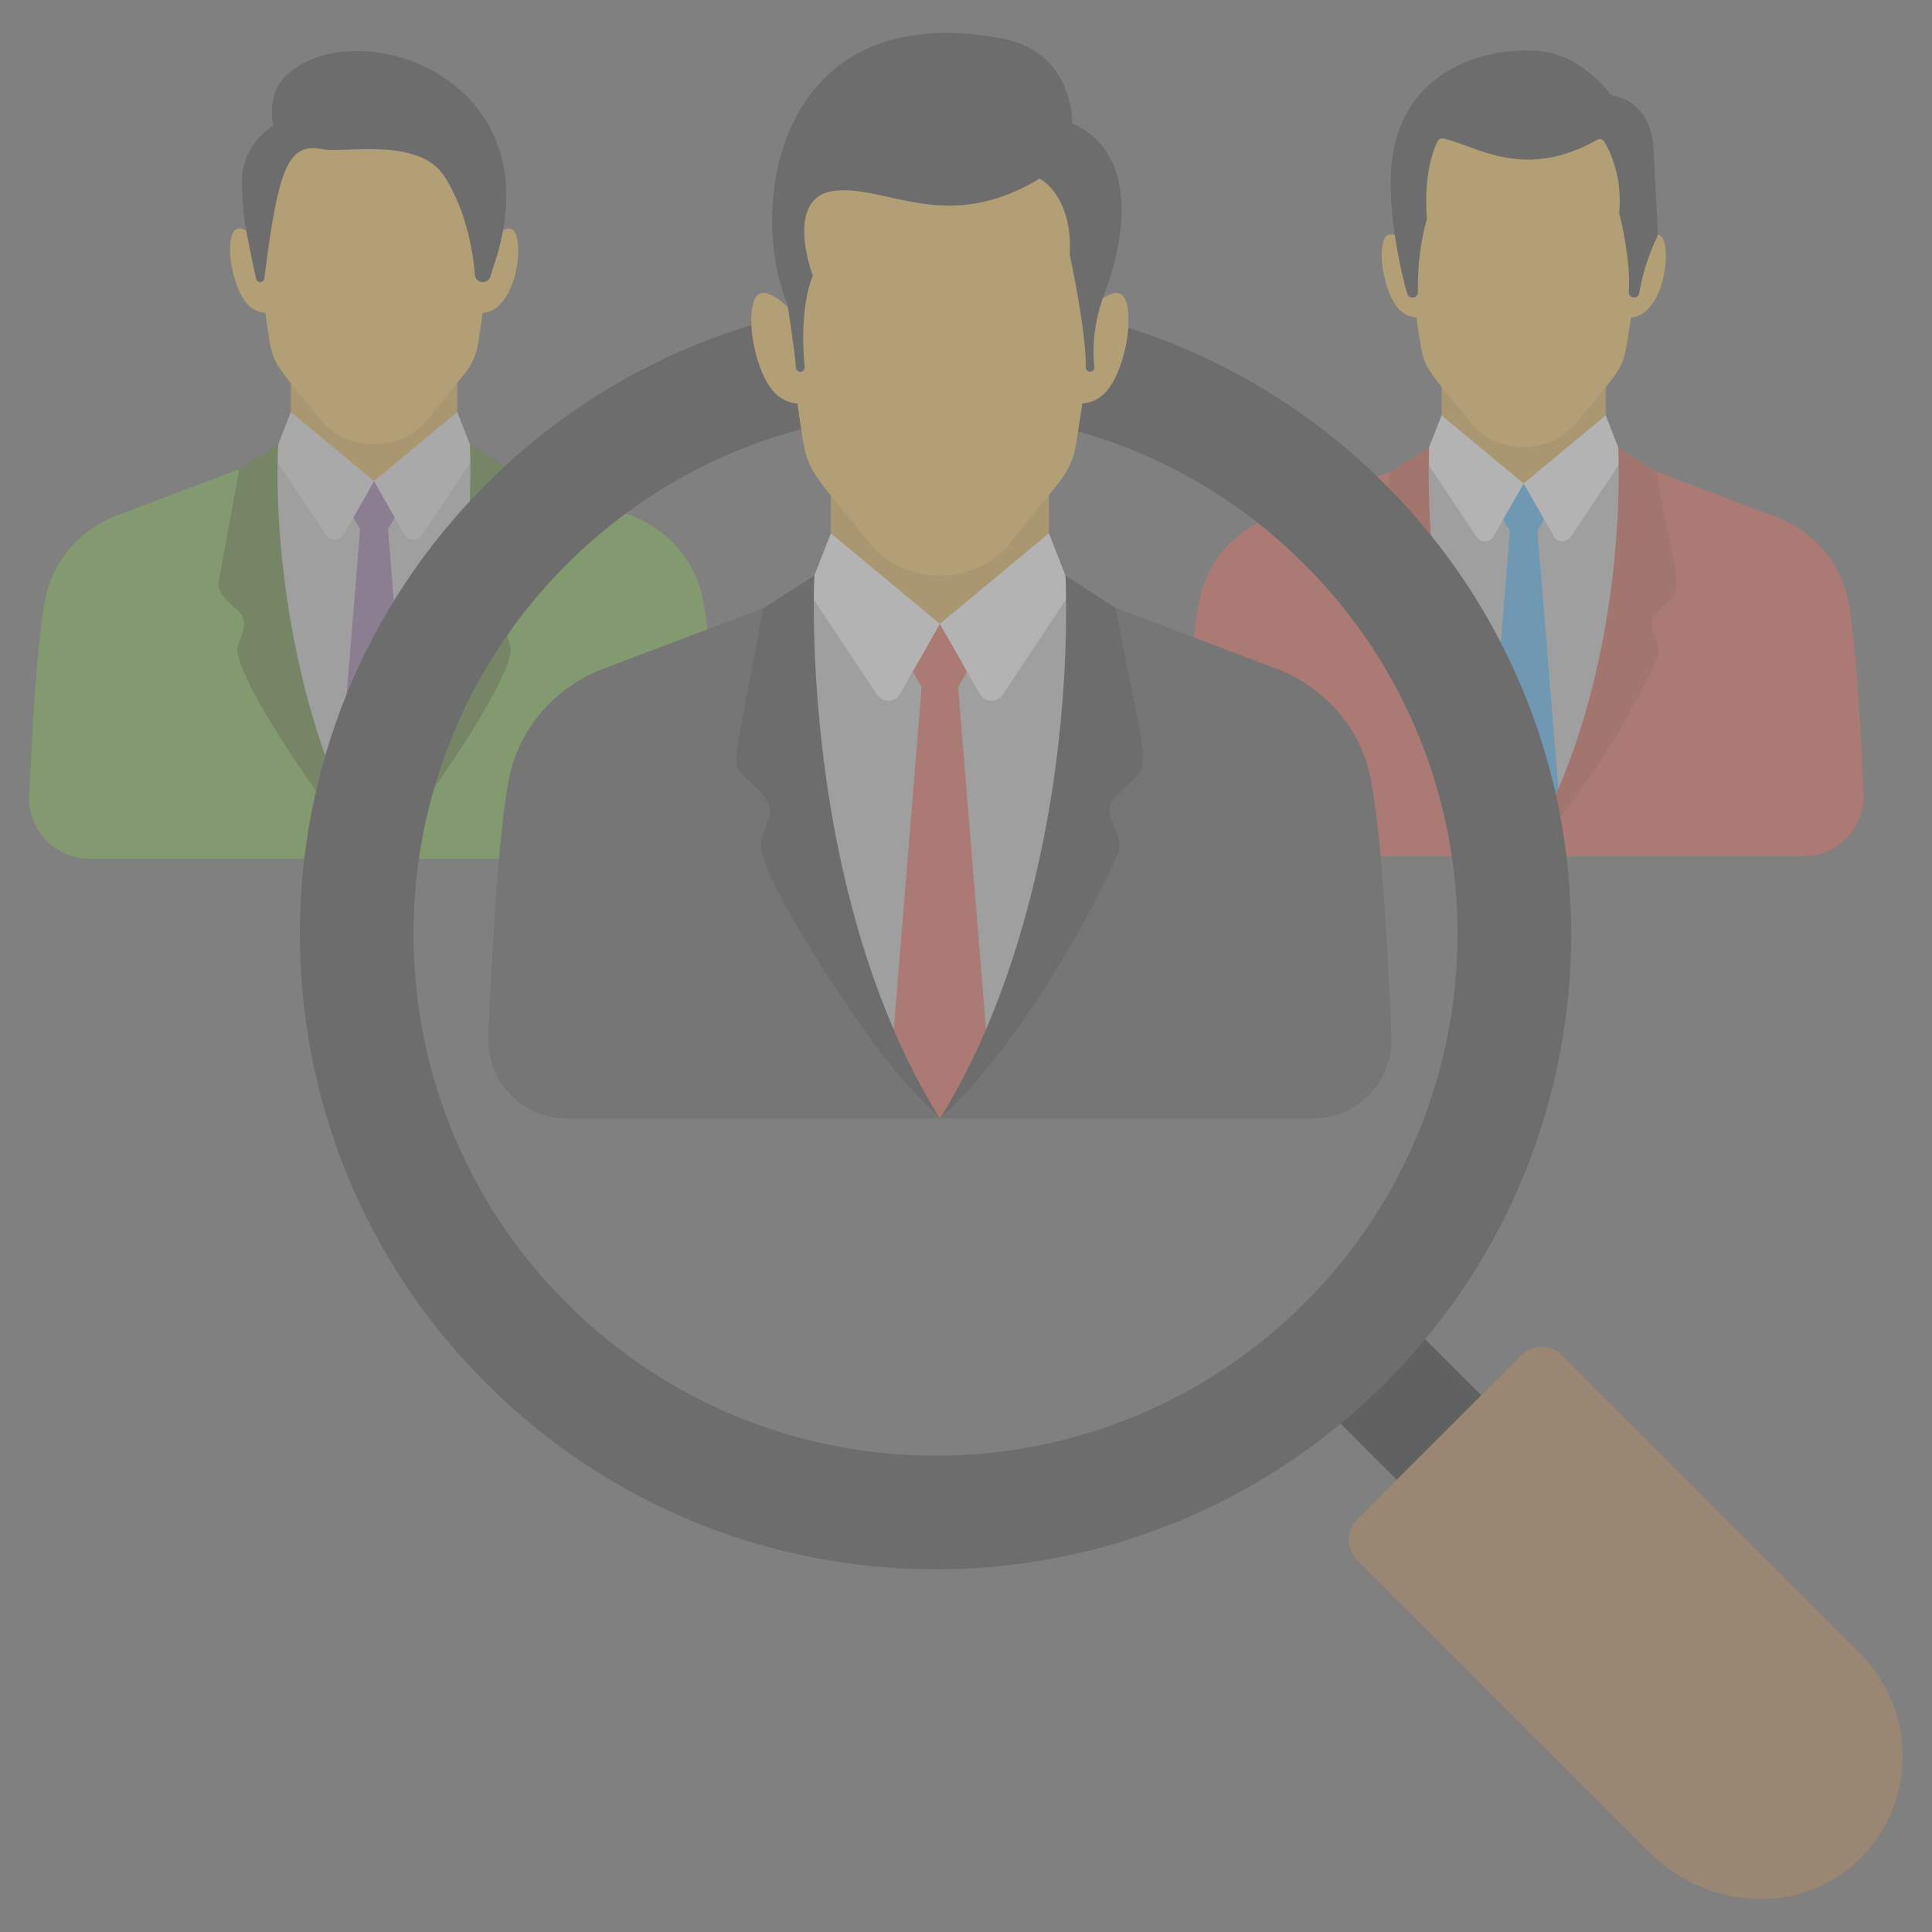 <svg width="305" height="305" viewBox="0 0 305 305" fill="none" xmlns="http://www.w3.org/2000/svg">
<rect x="0" y="0" width="305" height="305" fill="#808080" stroke="none"/>
<g opacity="0.4">
<path d="M113.469 125.683C113.062 115.868 112.281 101.362 110.997 94.753C108.963 84.272 99.421 81.301 99.421 81.301L72.188 70.977H45.907L18.674 81.301C18.674 81.301 9.131 84.272 7.098 94.753C5.813 101.362 5.032 115.868 4.626 125.683C4.573 126.963 4.78 128.241 5.234 129.439C5.688 130.637 6.38 131.731 7.267 132.655C8.155 133.579 9.22 134.315 10.399 134.817C11.577 135.319 12.845 135.577 14.127 135.577H103.963C105.245 135.579 106.514 135.321 107.694 134.819C108.873 134.318 109.939 133.583 110.827 132.658C111.715 131.734 112.407 130.64 112.861 129.441C113.315 128.242 113.522 126.964 113.469 125.683Z" fill="#88C057"/>
<path d="M45.907 51.268H72.188V81.929H45.907V51.268Z" fill="#E7B95D"/>
<path d="M80.871 89.088C80.579 83.621 79.507 78.224 77.687 73.061L74.235 71.753L72.188 70.977L59.05 75.959L45.907 70.977L39.234 73.505C39.239 76.074 39.225 78.639 38.786 81.181C38.333 83.801 37.053 86.222 36.923 88.907C36.78 91.754 38.097 93.986 38.924 96.606C40.847 102.688 38.19 104.148 44.969 111.265C46.771 113.159 47.848 114.948 48.499 117.485C49.137 119.976 54.475 129.579 55.944 132.462C57.821 134.514 58.985 135.526 59.045 135.582H59.054C59.119 135.526 60.302 134.496 62.211 132.402C62.293 132.229 62.395 132.066 62.516 131.917L62.941 131.386C62.986 130.992 63.144 130.62 63.394 130.313C64.295 129.177 65.372 128.031 65.945 126.677C66.072 126.36 66.276 126.08 66.537 125.86C66.798 125.64 67.108 125.487 67.442 125.415C73.417 116.94 74.23 113.002 76.661 107.868C78.422 104.153 78.87 105.604 78.094 101.583C76.874 95.289 81.31 97.655 80.871 89.088Z" fill="#CCCCCC"/>
<path d="M64.965 129.204C61.485 133.465 59.142 135.498 59.054 135.577H59.045C58.957 135.498 56.61 133.46 53.13 129.2L56.85 83.57L54.66 79.762L56.85 75.959H61.245L63.44 79.762L61.245 83.57L64.965 129.204Z" fill="#9A7BAA"/>
<path d="M72.188 65.039L59.05 75.959L45.911 65.039L43.19 72.008L51.494 84.49C51.647 84.72 51.856 84.907 52.102 85.033C52.348 85.159 52.622 85.221 52.898 85.211C53.174 85.201 53.443 85.121 53.68 84.978C53.916 84.834 54.112 84.633 54.248 84.392L59.05 75.959L63.855 84.392C63.992 84.633 64.188 84.834 64.424 84.978C64.66 85.121 64.929 85.201 65.206 85.211C65.482 85.221 65.756 85.159 66.002 85.033C66.248 84.907 66.457 84.72 66.61 84.49L74.914 72.008L72.188 65.039Z" fill="#E6E6E6"/>
<path d="M80.562 101.93C81.758 105.595 68.736 124.583 64.965 129.204C61.485 133.465 59.142 135.498 59.054 135.577H59.045C58.957 135.498 56.61 133.461 53.13 129.2C49.359 124.579 36.323 105.585 37.543 101.93C38.199 99.948 39.239 98.113 37.825 96.694C36.364 95.234 34.188 93.672 34.52 91.86L37.778 74.064L43.925 70.154C43.107 86.467 46.591 115.535 59.054 135.582C70.266 117.554 74.642 92.013 74.24 71.758C74.221 70.718 74.194 70.154 74.194 70.154L80.238 74.032L83.593 91.865C83.666 92.264 83.641 92.674 83.52 93.062C83.399 93.449 83.186 93.801 82.9 94.088C78.912 98.062 79.055 97.406 80.562 101.93Z" fill="#638B3F"/>
<path d="M81.509 37.168C80.626 34.229 76.998 38.167 76.998 38.167L76.864 39.035L75.959 37.644C75.959 37.644 77.368 29.012 77.631 28.67C77.895 28.333 74.637 20.883 74.461 20.629C74.286 20.375 69.174 18.938 69.174 18.938C57.03 20.056 61.36 20.079 48.934 18.938C48.934 18.938 43.823 20.375 43.647 20.629C43.471 20.883 40.213 28.333 40.477 28.67C40.736 29.007 42.145 37.644 42.145 37.644L41.239 39.035L41.105 38.162C41.105 38.162 37.478 34.225 36.595 37.164C35.712 40.108 37.062 45.635 38.85 47.779C39.213 48.246 39.671 48.632 40.193 48.909C40.716 49.187 41.291 49.352 41.882 49.392C43.236 58.209 42.159 55.787 50.597 66.231C54.826 71.462 63.315 71.416 67.506 66.231L73.398 58.939C74.498 57.576 75.215 55.963 75.478 54.258L76.222 49.392C80.691 49.142 82.627 40.889 81.509 37.168Z" fill="#FFCC66"/>
<path d="M44.054 13.23C44.054 13.23 42.376 15.559 43.12 19.843C43.12 19.843 38.203 22.713 38.203 28.582C38.203 34.451 39.026 36.983 39.77 40.986L40.431 44.003C40.462 44.157 40.548 44.294 40.672 44.39C40.795 44.486 40.949 44.536 41.106 44.529C41.262 44.523 41.411 44.46 41.527 44.354C41.642 44.247 41.715 44.103 41.734 43.948C43.984 26.008 45.579 22.477 51.041 23.568C54.299 24.22 66.226 21.521 70.228 27.944C73.075 32.51 74.549 38.106 74.965 43.37C75.076 44.779 77.026 44.964 77.419 43.652C77.613 43.005 77.825 42.33 78.052 41.637C88.38 10.661 53.217 0.906 44.054 13.23Z" fill="#515151"/>
<path d="M294.2 125.373C293.803 115.692 293.026 101.385 291.765 94.869C289.759 84.536 280.35 81.601 280.35 81.601L253.496 71.421H227.581L200.727 81.601C200.727 81.601 191.318 84.531 189.312 94.869C188.046 101.385 187.274 115.692 186.872 125.373C186.821 126.636 187.026 127.895 187.474 129.077C187.921 130.258 188.603 131.337 189.478 132.248C190.352 133.16 191.402 133.885 192.564 134.381C193.726 134.876 194.976 135.132 196.24 135.133H284.837C290.161 135.133 294.422 130.697 294.2 125.373Z" fill="#ED7161"/>
<path d="M227.576 51.984H253.492V82.221H227.576V51.984Z" fill="#E7B95D"/>
<path d="M262.055 89.282C261.921 86.643 260.77 77.327 259.194 74.753C258.948 74.376 258.85 73.922 258.917 73.477L255.511 72.188L253.492 71.425L240.534 76.338L227.576 71.425L225.57 72.188L221 73.921C221.037 90.65 216.203 82.498 220.695 96.703C221.508 99.273 221.434 102.018 222.178 104.596C223.773 110.128 228.468 110.78 230.136 117.291C230.764 119.745 236.033 129.218 237.479 132.06C239.332 134.084 240.478 135.078 240.538 135.133H240.548C240.608 135.078 241.777 134.061 243.662 132C243.824 131.663 244.11 131.335 244.379 130.993C244.466 130.23 246.823 127.573 247.341 126.348C247.468 126.036 247.669 125.76 247.927 125.543C248.184 125.325 248.491 125.174 248.82 125.101C254.712 116.741 255.516 112.864 257.909 107.799C259.647 104.134 260.091 105.567 259.324 101.602C258.875 99.282 259.236 97.54 260.733 95.714C262.263 93.838 262.175 91.629 262.055 89.282Z" fill="#CCCCCC"/>
<path d="M246.371 128.848C242.942 133.049 240.627 135.059 240.543 135.133H240.534C240.446 135.059 238.136 133.045 234.702 128.844L238.371 83.843L236.209 80.09L238.371 76.338H242.706L244.873 80.09L242.706 83.843L246.371 128.848Z" fill="#54BBFF"/>
<path d="M253.492 65.566L240.534 76.333L227.576 65.566L224.891 72.437L233.08 84.748C233.231 84.975 233.438 85.159 233.68 85.283C233.922 85.408 234.192 85.468 234.464 85.459C234.736 85.45 235.002 85.371 235.235 85.231C235.468 85.09 235.662 84.892 235.797 84.656L240.534 76.333L245.271 84.656C245.406 84.892 245.6 85.09 245.833 85.231C246.066 85.371 246.331 85.45 246.604 85.459C246.876 85.468 247.146 85.408 247.388 85.283C247.63 85.159 247.837 84.975 247.988 84.748L256.177 72.437L253.492 65.566Z" fill="white"/>
<path d="M261.473 96.787C261.149 97.111 260.921 97.519 260.816 97.966C260.711 98.412 260.732 98.879 260.877 99.314C261.357 100.761 262.231 102.517 261.658 103.76C254.356 119.662 245.368 130.974 240.543 135.138H240.534C229.951 126.002 218.703 103.825 219.327 101.953C219.974 99.998 221 98.187 219.605 96.787C214.983 92.165 215.677 95.677 219.558 74.466L219.563 74.462L225.617 70.607C225.617 70.607 225.589 71.162 225.571 72.183C225.168 92.235 229.485 117.351 240.539 135.129C251.597 117.351 255.913 92.161 255.511 72.188C255.493 71.162 255.465 70.607 255.465 70.607L261.426 74.429C265.442 95.779 266.094 92.165 261.473 96.787Z" fill="#D56455"/>
<path d="M262.683 38.084C261.814 35.186 258.233 39.068 258.233 39.068L258.104 39.927L257.212 38.555C257.212 38.555 258.603 30.038 258.861 29.705C259.12 29.372 255.909 22.025 255.733 21.775C255.557 21.526 250.52 20.107 250.52 20.107C238.542 21.211 242.817 21.235 230.557 20.107C230.557 20.107 225.515 21.526 225.344 21.775C225.168 22.025 221.956 29.372 222.215 29.705C222.474 30.038 223.865 38.555 223.865 38.555L222.973 39.923L222.844 39.063C222.844 39.063 219.262 35.181 218.394 38.079C217.525 40.976 218.856 46.429 220.616 48.541C220.974 49.003 221.425 49.383 221.941 49.657C222.456 49.931 223.024 50.093 223.606 50.131C224.942 58.828 223.884 56.439 232.202 66.735C236.361 71.883 244.739 71.855 248.875 66.735C256.981 56.702 256.089 59.142 257.471 50.131C261.879 49.891 263.783 41.753 262.683 38.084Z" fill="#FFCC66"/>
<path d="M261.024 23.208C261.024 23.208 260.89 16.271 254.665 15.098C254.462 15.061 254.28 14.951 254.152 14.788C253.265 13.61 249.272 8.757 243.219 8.078C236.352 7.306 219.54 9.843 219.549 28.883C219.549 35.764 221.199 43.153 222.169 46.388C222.22 46.557 222.325 46.706 222.467 46.811C222.61 46.916 222.782 46.971 222.959 46.97H223.019C223.13 46.971 223.239 46.949 223.341 46.907C223.443 46.864 223.535 46.801 223.612 46.723C223.69 46.644 223.75 46.55 223.79 46.447C223.831 46.344 223.85 46.235 223.847 46.124C223.796 43.73 223.92 39.262 225.228 34.696C225.256 34.599 225.265 34.502 225.256 34.4C225.164 33.356 224.692 26.928 226.952 22.293C227.033 22.129 227.167 21.997 227.332 21.919C227.498 21.841 227.684 21.821 227.862 21.863C233.047 22.967 240.455 28.656 252.161 22.062C252.251 22.008 252.35 21.973 252.454 21.958C252.557 21.944 252.663 21.95 252.764 21.977C252.865 22.003 252.96 22.05 253.043 22.114C253.126 22.177 253.195 22.257 253.247 22.348C254.166 23.869 256.126 27.852 255.627 33.499C255.619 33.586 255.625 33.673 255.645 33.758C255.895 34.728 257.48 41.198 257.129 46.06C257.05 47.136 258.593 47.298 258.769 46.281C259.306 43.184 260.272 40.176 261.639 37.344L261.722 36.942L261.024 23.208Z" fill="#515151"/>
<path d="M207.705 220.806L221.046 207.465L246.592 233.02L233.255 246.357L207.705 220.806Z" fill="#333333"/>
<path d="M76.763 76.425C37.561 115.627 37.515 179.146 76.717 218.348C115.918 257.549 179.483 257.549 218.685 218.348C257.84 179.192 257.84 115.627 218.639 76.425C179.437 37.224 115.918 37.27 76.763 76.425ZM206 205.662C173.804 237.858 121.598 237.854 89.402 205.662C57.206 173.471 57.252 121.307 89.448 89.111C121.598 56.961 173.757 56.915 205.953 89.111C238.149 121.302 238.149 173.513 206 205.662Z" fill="#515151"/>
<path d="M240.192 213.916L214.212 239.896C213.794 240.313 213.463 240.809 213.237 241.354C213.011 241.899 212.895 242.483 212.895 243.073C212.895 243.663 213.011 244.248 213.237 244.793C213.463 245.338 213.794 245.833 214.212 246.25L260.433 292.472C269.185 301.224 283.59 302.518 292.791 294.232C295.102 292.157 296.967 289.633 298.27 286.813C299.574 283.993 300.289 280.937 300.373 277.832C300.456 274.726 299.906 271.637 298.756 268.751C297.606 265.865 295.879 263.244 293.683 261.048L246.546 213.911C245.702 213.07 244.559 212.598 243.368 212.599C242.177 212.6 241.034 213.073 240.192 213.916Z" fill="#BF8E5F"/>
<path d="M219.669 163.633C219.138 150.772 218.112 131.769 216.43 123.114C213.768 109.384 201.267 105.488 201.267 105.488L165.592 91.962H131.164L95.488 105.488C95.488 105.488 82.987 109.384 80.326 123.114C78.648 131.769 77.618 150.772 77.086 163.633C77.017 165.31 77.288 166.984 77.882 168.553C78.476 170.123 79.382 171.557 80.545 172.768C81.707 173.978 83.103 174.942 84.647 175.599C86.191 176.257 87.853 176.596 89.531 176.595H207.22C208.899 176.596 210.56 176.258 212.105 175.601C213.65 174.943 215.046 173.98 216.209 172.769C217.372 171.558 218.278 170.125 218.873 168.554C219.467 166.984 219.738 165.31 219.669 163.633Z" fill="#666666"/>
<path d="M131.164 66.148H165.592V106.311H131.164V66.148Z" fill="#E7B95D"/>
<path d="M176.965 115.692C176.784 112.184 175.255 99.813 173.166 96.394C172.839 95.893 172.707 95.289 172.796 94.698L168.272 92.983L165.587 91.967L148.378 98.492L131.164 91.967L128.497 92.979L122.425 95.28C122.434 98.649 122.416 102.008 121.838 105.336C121.247 108.769 119.569 111.939 119.394 115.456C119.209 119.185 120.932 122.106 122.018 125.54C124.537 133.507 121.053 135.424 129.935 144.745C132.296 147.227 133.706 149.57 134.56 152.893C135.522 156.631 137.717 159.963 139.528 163.35C141.15 166.391 142.749 169.441 144.316 172.514C146.774 175.204 148.299 176.526 148.378 176.599C148.466 176.526 150.023 175.176 152.523 172.436C152.74 171.987 153.115 171.553 153.475 171.1C153.538 170.586 153.742 170.099 154.067 169.695C155.245 168.207 156.659 166.701 157.403 164.926C157.572 164.512 157.839 164.145 158.181 163.857C158.523 163.568 158.93 163.368 159.367 163.272C167.195 152.167 168.258 147.014 171.447 140.291C173.753 135.42 174.344 137.328 173.323 132.06C171.729 123.816 177.542 126.921 176.965 115.692Z" fill="#CCCCCC"/>
<path d="M156.132 168.249C151.576 173.831 148.502 176.498 148.387 176.599H148.378C148.262 176.498 145.189 173.827 140.628 168.244L141.09 162.546L145.499 108.464L142.624 103.478L145.499 98.496H151.252L154.131 103.478L151.252 108.464L156.132 168.249Z" fill="#ED7161"/>
<path d="M165.592 84.189L148.378 98.492L131.164 84.189L127.596 93.321L138.475 109.671C139.348 110.988 141.303 110.918 142.084 109.546L148.378 98.492L154.672 109.546C154.851 109.86 155.108 110.124 155.418 110.311C155.727 110.498 156.08 110.603 156.442 110.616C156.803 110.628 157.162 110.548 157.484 110.382C157.806 110.217 158.081 109.972 158.281 109.671L169.159 93.321L165.592 84.189Z" fill="white"/>
<path d="M176.188 125.655C173.134 128.714 177.949 131.621 176.429 134.916C166.733 156.04 154.792 171.063 148.382 176.595H148.373C148.258 176.493 145.184 173.822 140.623 168.24C135.72 162.232 118.659 137.139 120.202 132.513L121.367 129.01C122.245 126.358 119.283 124.366 117.148 122.231C115.253 120.336 116.228 119.417 120.512 96.005L120.516 96.001L128.562 90.881C128.562 90.881 128.525 91.615 128.497 92.974C128.331 101.375 128.604 133.585 141.09 162.542C143.168 167.4 145.605 172.1 148.382 176.595C163.069 152.976 168.803 119.514 168.272 92.983C168.244 91.62 168.207 90.885 168.207 90.885L176.123 95.964C181.484 124.421 182.233 119.615 176.188 125.655Z" fill="#515151"/>
<path d="M177.801 47.677C176.646 43.828 171.891 48.98 171.891 48.98L171.715 50.122L170.527 48.301C170.527 48.301 172.376 36.988 172.718 36.545C173.06 36.101 168.794 26.341 168.563 26.008C168.332 25.675 161.636 23.79 161.636 23.79L148.378 25.01L135.124 23.79C135.124 23.79 128.428 25.675 128.197 26.008C127.966 26.341 123.701 36.101 124.042 36.545C124.384 36.988 126.233 48.301 126.233 48.301L125.045 50.122L124.87 48.98C124.87 48.98 120.114 43.823 118.959 47.677C117.804 51.527 119.569 58.773 121.912 61.578C123.289 63.227 124.837 63.634 125.882 63.69C127.652 75.243 126.242 72.063 137.301 85.747C142.837 92.6 153.965 92.535 159.45 85.747L167.168 76.195C168.609 74.411 169.548 72.294 169.89 70.062L170.869 63.69C171.914 63.63 173.462 63.223 174.839 61.578C177.191 58.773 178.956 51.527 177.801 47.677Z" fill="#FFCC66"/>
<path d="M169.27 19.437C169.27 19.437 169.57 8.166 158.1 6.054C122.258 -0.55 118.053 33.092 124.287 47.922C124.287 47.922 125.419 54.895 125.66 58.056C125.687 58.417 125.983 58.694 126.343 58.694C126.439 58.694 126.533 58.675 126.621 58.636C126.708 58.598 126.786 58.542 126.85 58.471C126.914 58.401 126.963 58.317 126.992 58.227C127.022 58.136 127.033 58.04 127.023 57.945C126.796 55.639 126.311 48.5 128.312 43.495C128.312 43.495 123.58 31.017 131.833 30.112C140.087 29.206 149.445 37.057 164.14 28.199C164.14 28.199 169.372 30.814 168.873 40.177C168.873 40.177 171.474 52.081 171.41 58.005C171.409 58.099 171.428 58.191 171.465 58.276C171.502 58.362 171.556 58.439 171.624 58.503C171.691 58.567 171.772 58.617 171.859 58.649C171.947 58.681 172.04 58.694 172.133 58.689C172.226 58.684 172.317 58.659 172.4 58.617C172.483 58.576 172.557 58.517 172.617 58.446C172.677 58.375 172.722 58.292 172.749 58.203C172.775 58.113 172.784 58.019 172.773 57.927C172.551 56.208 172.297 51.758 174.409 46.212C177.117 39.063 180.439 24.571 169.27 19.437Z" fill="#515151"/>
</g>
</svg>

